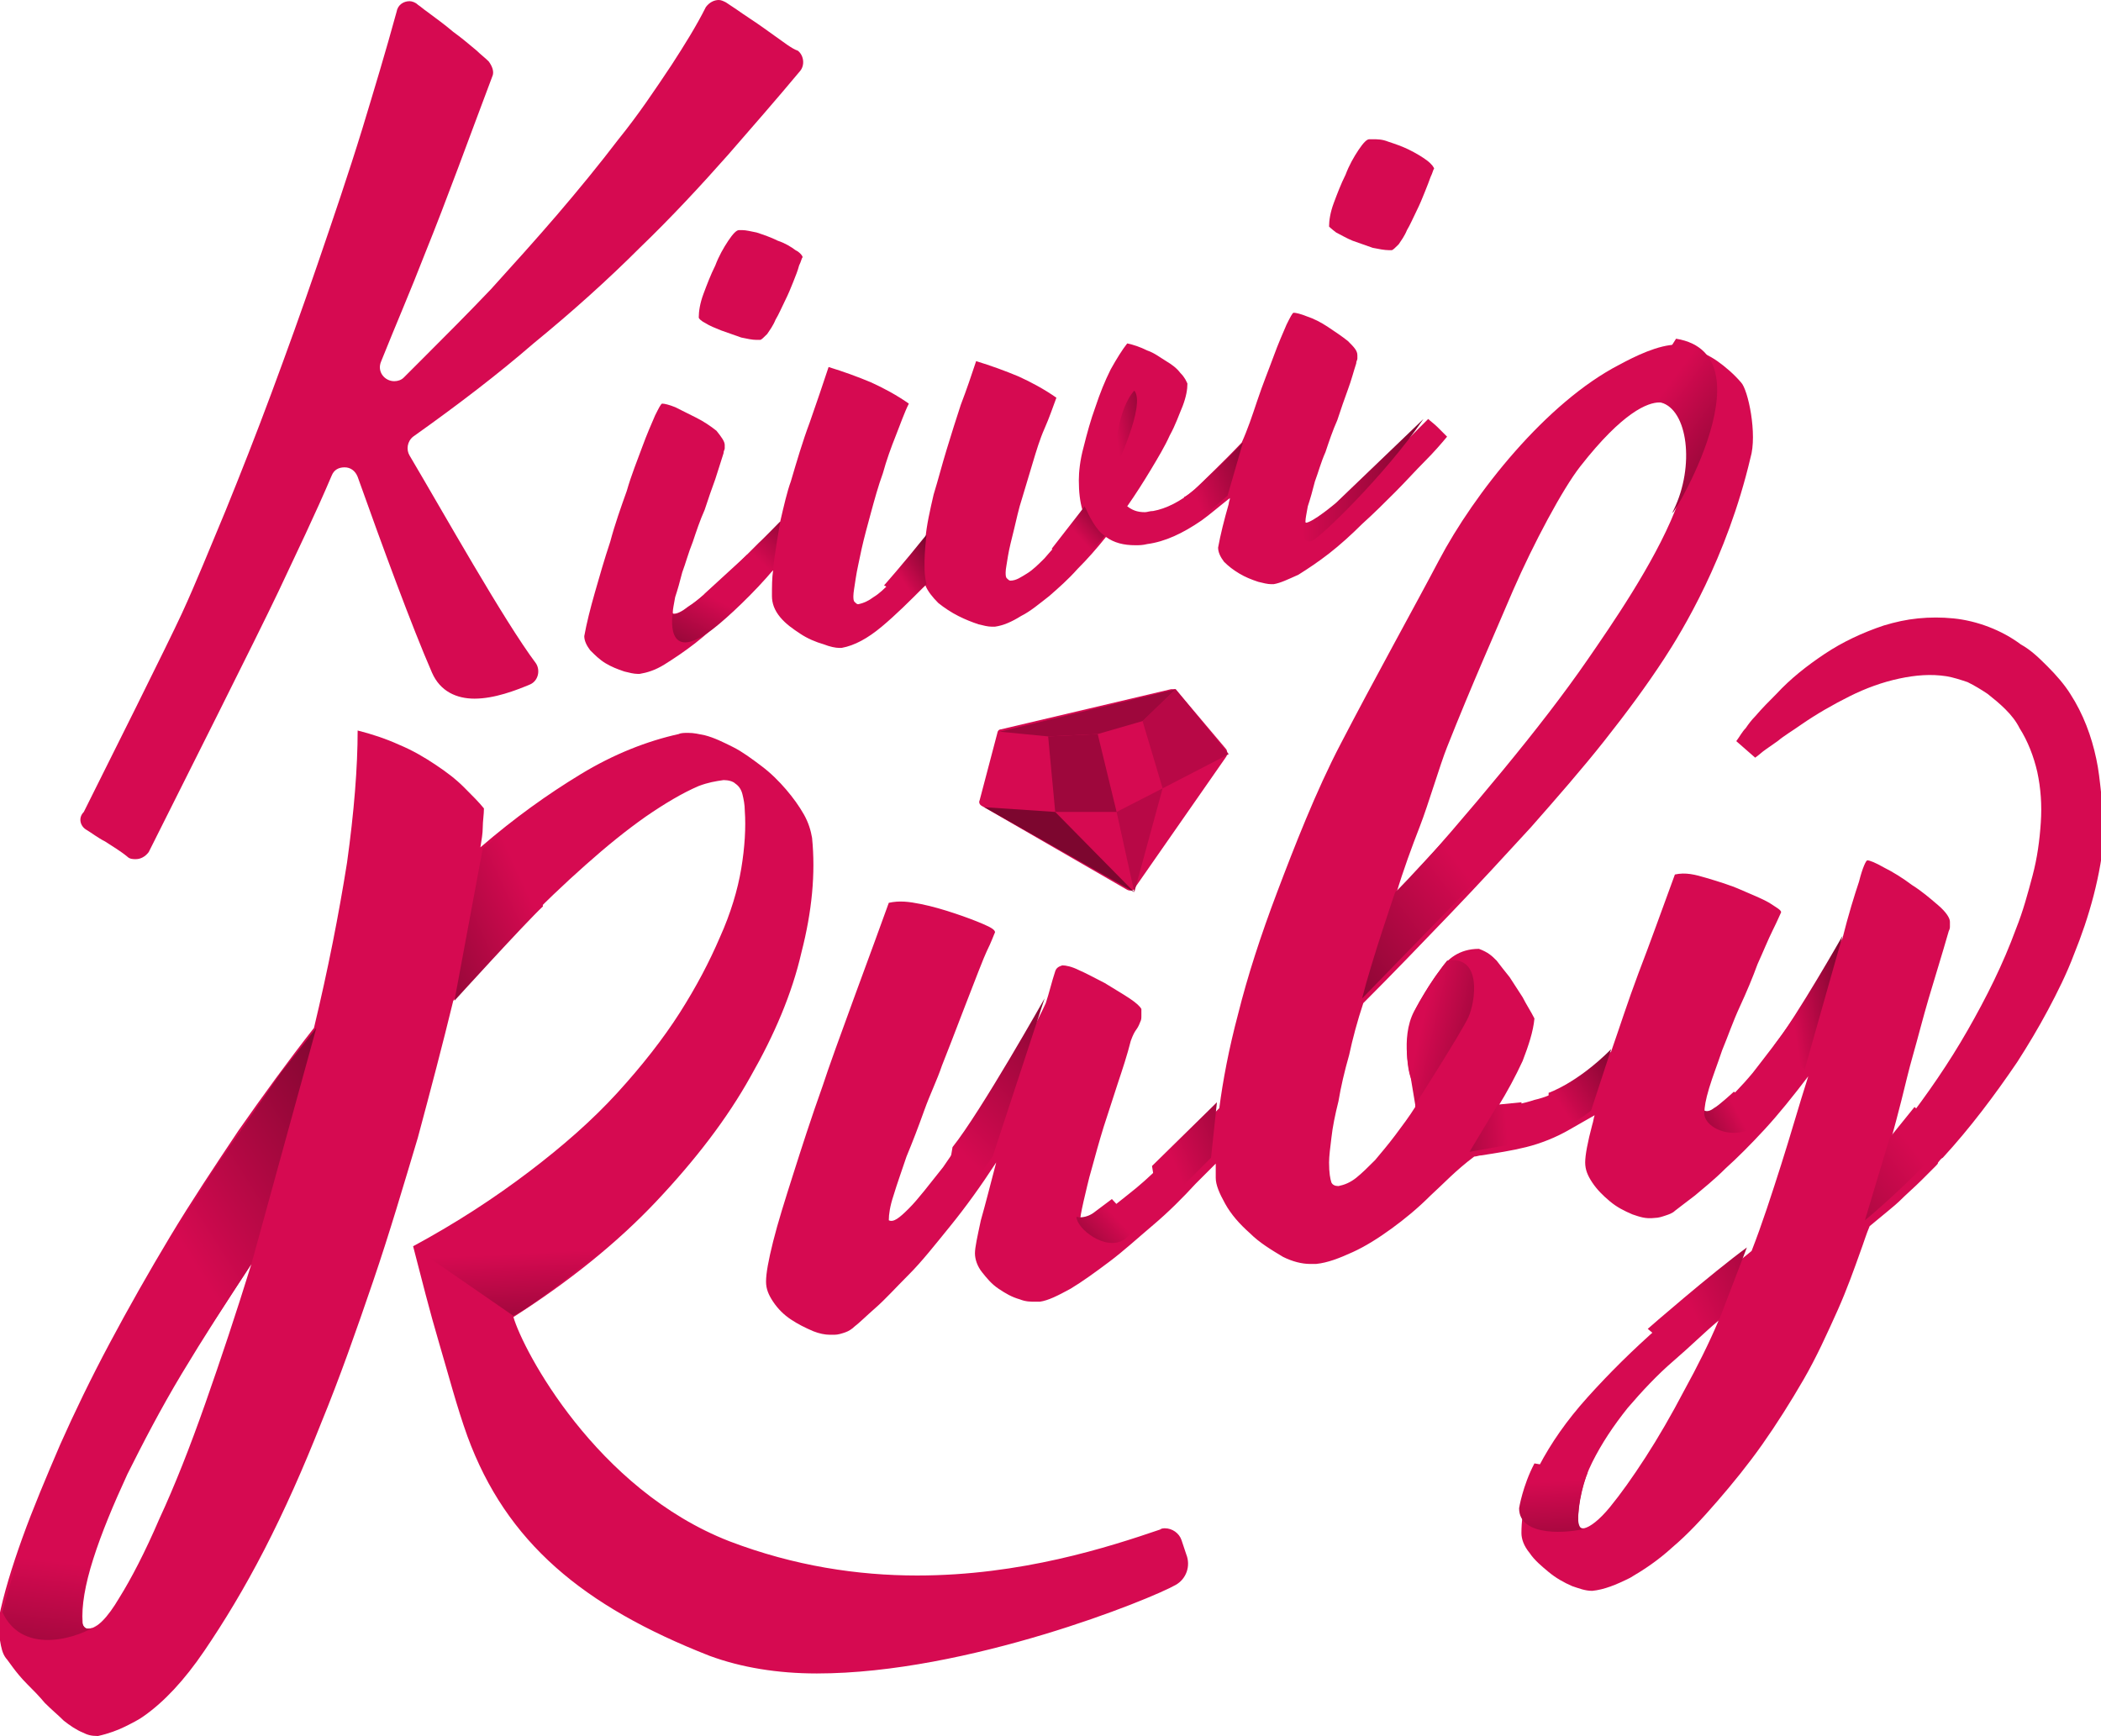 <?xml version="1.0" encoding="utf-8"?>
<!-- Generator: Adobe Illustrator 23.0.3, SVG Export Plug-In . SVG Version: 6.00 Build 0)  -->
<svg version="1.1" id="Layer_1" xmlns="http://www.w3.org/2000/svg" xmlns:xlink="http://www.w3.org/1999/xlink" x="0px" y="0px"
	 viewBox="0 0 178 147.1" style="enable-background:new 0 0 178 147.1;" xml:space="preserve">
<style type="text/css">
	.st0{fill:#D60A51;}
	.st1{fill:url(#SVGID_1_);}
	.st2{fill:url(#SVGID_2_);}
	.st3{fill:url(#SVGID_3_);}
	.st4{fill:url(#SVGID_4_);}
	.st5{fill:url(#SVGID_5_);}
	.st6{fill:url(#SVGID_6_);}
	.st7{fill:url(#SVGID_7_);}
	.st8{fill:url(#SVGID_8_);}
	.st9{fill:url(#SVGID_9_);}
	.st10{fill:url(#SVGID_10_);}
	.st11{fill:url(#SVGID_11_);}
	.st12{fill:url(#SVGID_12_);}
	.st13{fill:url(#SVGID_13_);}
	.st14{fill:url(#SVGID_14_);}
	.st15{fill:url(#SVGID_15_);}
	.st16{fill:url(#SVGID_16_);}
	.st17{fill:url(#SVGID_17_);}
	.st18{fill:url(#SVGID_18_);}
	.st19{fill:url(#SVGID_19_);}
	.st20{fill:url(#SVGID_20_);}
	.st21{fill:url(#SVGID_21_);}
	.st22{fill:url(#SVGID_22_);}
	.st23{fill:url(#SVGID_23_);}
	.st24{fill:#B80846;}
	.st25{fill:#7D062F;}
	.st26{fill:#9E073C;}
	.st27{fill:url(#SVGID_24_);}
</style>
<title>Artboard 1</title>
<g id="XMLID_6_">
	<g>
		<g>
			<path class="st0" d="M61.1,28c0.6,0.2,1.1,0.4,1.7,0.6c0.5,0.1,0.9,0.2,1.3,0.2c0.1,0,0.2,0,0.3,0c0.1,0,0.3-0.2,0.6-0.5
				c0.2-0.3,0.5-0.7,0.7-1.2c0.3-0.5,0.5-1,0.8-1.6c0.3-0.6,0.5-1.1,0.7-1.6c0.2-0.5,0.4-1,0.5-1.4c0.2-0.4,0.2-0.6,0.3-0.7
				c0-0.1-0.2-0.4-0.6-0.6c-0.4-0.3-0.9-0.6-1.5-0.8c-0.6-0.3-1.2-0.5-1.8-0.7c-0.5-0.1-0.9-0.2-1.2-0.2c-0.1,0-0.2,0-0.3,0
				c-0.2,0-0.5,0.3-0.9,0.9c-0.4,0.6-0.8,1.3-1.1,2.1c-0.4,0.8-0.7,1.6-1,2.4c-0.3,0.8-0.4,1.5-0.4,2c0,0.1,0.2,0.3,0.6,0.5
				C60.1,27.6,60.6,27.8,61.1,28z"/>
			<path class="st0" d="M66.1,44.2c-0.5,0.5-1.1,1.2-1.8,1.8c-0.7,0.7-1.4,1.4-2.1,2.1c-0.7,0.7-1.4,1.3-2.1,1.9
				c-0.7,0.6-1.3,1.1-1.8,1.4c-0.5,0.4-0.9,0.6-1.2,0.6C57,52,57,52,57,51.9c0-0.3,0.1-0.7,0.2-1.3c0.2-0.6,0.4-1.3,0.6-2.1
				c0.3-0.8,0.5-1.6,0.9-2.6c0.3-0.9,0.6-1.8,1-2.7c0.3-0.9,0.6-1.8,0.9-2.6c0.3-0.9,0.5-1.6,0.7-2.2c0-0.2,0.1-0.3,0.1-0.4
				c0-0.1,0-0.2,0-0.3c0-0.3-0.3-0.7-0.7-1.2c-0.5-0.4-1.1-0.8-1.7-1.1c-0.6-0.3-1.2-0.6-1.8-0.9c-0.5-0.2-0.9-0.3-1.1-0.3
				c-0.1,0-0.3,0.4-0.6,1c-0.3,0.7-0.7,1.6-1.1,2.7c-0.4,1.1-0.9,2.3-1.3,3.7c-0.5,1.4-1,2.8-1.4,4.3c-0.5,1.5-0.9,2.9-1.3,4.3
				c-0.4,1.4-0.7,2.6-0.9,3.7c0,0.4,0.2,0.8,0.5,1.2c0.4,0.4,0.8,0.8,1.3,1.1c0.5,0.3,1,0.5,1.6,0.7c0.4,0.1,0.8,0.2,1.1,0.2
				c0.1,0,0.2,0,0.2,0c0.6-0.1,1.3-0.3,2.1-0.8c0.8-0.5,1.7-1.1,2.6-1.8c0.9-0.7,1.9-1.6,2.8-2.5c1-0.9,1.9-1.8,2.8-2.7
				c0.3-0.3,0.6-0.7,1-1c-0.1,0.7-0.1,1.4-0.1,2.2c0,0.6,0.2,1.2,0.7,1.8c0.5,0.6,1.1,1,1.7,1.4c0.6,0.4,1.3,0.7,2,0.9
				c0.5,0.2,1,0.3,1.3,0.3c0.1,0,0.2,0,0.2,0c1.1-0.2,2.2-0.8,3.4-1.8c1.2-1,2.4-2.2,3.7-3.5c0.2,0.5,0.6,1,1.1,1.5
				c0.5,0.4,1.1,0.8,1.7,1.1c0.6,0.3,1.1,0.5,1.7,0.7c0.4,0.1,0.8,0.2,1.1,0.2c0.1,0,0.2,0,0.3,0c0.7-0.1,1.4-0.4,2.2-0.9
				c0.8-0.4,1.5-1,2.4-1.7c0.8-0.7,1.6-1.4,2.4-2.3c0.8-0.8,1.6-1.7,2.4-2.7c0.7,0.5,1.5,0.7,2.5,0.7c0.3,0,0.6,0,1-0.1
				c1.5-0.2,3-0.9,4.6-2c0.7-0.5,1.5-1.2,2.4-1.9c0,0.2-0.1,0.3-0.1,0.5c-0.4,1.4-0.7,2.6-0.9,3.7c0,0.4,0.2,0.8,0.5,1.2
				c0.4,0.4,0.8,0.7,1.3,1c0.5,0.3,1,0.5,1.6,0.7c0.4,0.1,0.8,0.2,1.1,0.2c0.1,0,0.2,0,0.2,0c0.6-0.1,1.2-0.4,2.1-0.8
				c0.8-0.5,1.7-1.1,2.6-1.8c0.9-0.7,1.9-1.6,2.8-2.5c1-0.9,1.9-1.8,2.8-2.7c0.9-0.9,1.7-1.8,2.5-2.6c0.8-0.8,1.4-1.5,1.9-2.1
				c-0.3-0.3-0.5-0.5-0.8-0.8c-0.3-0.3-0.6-0.5-0.8-0.7c-0.3,0.3-0.7,0.7-1.2,1.2c-0.5,0.5-1.1,1.1-1.8,1.8c-0.7,0.7-1.4,1.3-2.1,2
				c-0.7,0.7-1.4,1.3-2.1,1.9c-0.7,0.6-1.3,1.1-1.8,1.4c-0.5,0.4-0.9,0.6-1.2,0.6c-0.1,0-0.2-0.1-0.2-0.2c0-0.3,0.1-0.7,0.2-1.3
				c0.2-0.6,0.4-1.3,0.6-2.1c0.3-0.8,0.5-1.6,0.9-2.5c0.3-0.9,0.6-1.8,1-2.7c0.3-0.9,0.6-1.8,0.9-2.6c0.3-0.8,0.5-1.6,0.7-2.2
				c0-0.2,0.1-0.3,0.1-0.4c0-0.1,0-0.2,0-0.3c0-0.4-0.3-0.7-0.8-1.2c-0.5-0.4-1.1-0.8-1.7-1.2c-0.6-0.4-1.2-0.7-1.8-0.9
				c-0.5-0.2-0.9-0.3-1.1-0.3c-0.1,0-0.3,0.4-0.6,1c-0.3,0.7-0.7,1.6-1.1,2.7c-0.4,1.1-0.9,2.3-1.4,3.8c-0.4,1.2-0.8,2.4-1.3,3.5
				c-1.5,1.6-2.9,2.9-4,4c-1.2,1-2.4,1.6-3.5,1.8c-0.3,0-0.5,0.1-0.7,0.1c-0.7,0-1.1-0.2-1.5-0.5c0.7-1,1.4-2.1,2-3.1
				c0.6-1,1.2-2,1.6-2.9c0.5-0.9,0.8-1.8,1.1-2.5c0.3-0.8,0.4-1.4,0.4-1.9c-0.1-0.2-0.2-0.5-0.6-0.9c-0.3-0.4-0.7-0.7-1.2-1
				c-0.5-0.3-1-0.7-1.6-0.9c-0.6-0.3-1.2-0.5-1.7-0.6c-0.4,0.5-0.9,1.3-1.4,2.2c-0.5,1-0.9,2-1.3,3.2c-0.4,1.1-0.7,2.2-1,3.4
				c-0.3,1.1-0.4,2.1-0.4,2.8c0,1,0.1,1.8,0.3,2.5c-0.5,0.7-1,1.5-1.6,2.2c-0.5,0.7-1.1,1.3-1.6,1.9c-0.5,0.5-1,1-1.5,1.3
				c-0.5,0.3-0.9,0.6-1.4,0.6c-0.1,0-0.2-0.1-0.3-0.2c-0.1-0.1-0.1-0.3-0.1-0.5c0-0.3,0.1-0.7,0.2-1.4c0.1-0.6,0.3-1.4,0.5-2.2
				c0.2-0.8,0.4-1.8,0.7-2.7c0.3-1,0.6-2,0.9-3c0.3-1,0.6-2,1-2.9c0.4-0.9,0.7-1.8,1-2.6c-1-0.7-2.1-1.3-3.2-1.8
				c-1.2-0.5-2.3-0.9-3.6-1.3c-0.4,1.2-0.8,2.4-1.3,3.7c-0.4,1.2-0.8,2.5-1.2,3.8c-0.4,1.3-0.7,2.5-1.1,3.8
				c-0.3,1.3-0.6,2.6-0.7,3.8c-0.5,0.7-1,1.4-1.5,2c-0.5,0.6-1,1.2-1.5,1.7c-0.5,0.5-0.9,0.9-1.4,1.2c-0.4,0.3-0.8,0.5-1.3,0.6
				c-0.1,0-0.2-0.1-0.3-0.2c-0.1-0.1-0.1-0.3-0.1-0.5c0-0.3,0.1-0.8,0.2-1.5c0.1-0.7,0.3-1.5,0.5-2.5c0.2-0.9,0.5-2,0.8-3.1
				c0.3-1.1,0.6-2.2,1-3.3c0.3-1.1,0.7-2.2,1.1-3.2c0.4-1,0.7-1.9,1.1-2.7c-1-0.7-2.1-1.3-3.2-1.8c-1.2-0.5-2.3-0.9-3.6-1.3
				c-0.5,1.5-1,3-1.6,4.7c-0.6,1.6-1.1,3.3-1.6,5C66.7,41.6,66.4,42.9,66.1,44.2z"/>
			<path class="st0" d="M7.3,70.3c0.5,0.3,1,0.7,1.6,1c0.6,0.4,1.3,0.8,1.9,1.3c0.2,0.2,0.5,0.2,0.7,0.2c0.4,0,0.8-0.2,1.1-0.6
				c2.7-5.4,9.2-18.3,11-22.1c1.5-3.2,3.1-6.5,4.5-9.8c0.2-0.5,0.6-0.7,1.1-0.7c0.5,0,0.9,0.3,1.1,0.8c2.1,5.9,4.6,12.7,6.3,16.6
				c0.7,1.6,2.1,2.2,3.6,2.2c1.7,0,3.5-0.7,4.7-1.2c0.7-0.3,0.9-1.2,0.5-1.8c-2.7-3.6-7.8-12.7-10.7-17.6c-0.3-0.5-0.2-1.2,0.3-1.6
				c3.8-2.7,7.2-5.3,10.2-7.9c3.3-2.7,6.3-5.4,9-8.1c2.7-2.6,5.2-5.3,7.5-7.9c2-2.3,4.1-4.7,6.1-7.1c0.4-0.5,0.3-1.3-0.2-1.7
				C67.3,4.2,67,4,66.7,3.8c-0.7-0.5-1.4-1-2.1-1.5c-0.7-0.5-1.5-1-2.2-1.5c-0.3-0.2-0.6-0.4-0.9-0.6C61.3,0.1,61.1,0,60.9,0
				c-0.4,0-0.8,0.2-1.1,0.6C59,2.2,58,3.8,56.9,5.5c-1.4,2.1-2.8,4.2-4.5,6.3c-1.6,2.1-3.4,4.3-5.2,6.4c-1.8,2.1-3.7,4.2-5.6,6.3
				c-1.9,2-3.9,4-5.8,5.9c-0.5,0.5-1.1,1.1-1.6,1.6c-0.2,0.2-0.5,0.3-0.8,0.3c-0.8,0-1.5-0.8-1.1-1.7c1.2-3,2.5-6,3.7-9.1
				c1.9-4.7,3.7-9.7,5.7-15c0.2-0.4,0-0.9-0.3-1.3c-0.3-0.3-0.7-0.6-1-0.9c-0.6-0.5-1.3-1.1-2-1.6c-0.7-0.6-1.4-1.1-2.2-1.7
				c-0.3-0.2-0.5-0.4-0.8-0.6c-0.2-0.2-0.5-0.3-0.7-0.3c-0.5,0-1,0.3-1.1,0.9c-0.9,3.3-1.9,6.6-2.9,9.9c-1.2,3.9-2.5,7.7-3.8,11.5
				c-1.3,3.8-2.6,7.4-3.9,10.9c-1.3,3.5-2.6,6.8-3.9,10c-1.3,3.1-2.5,6.1-3.7,8.7c-1.1,2.4-6.5,13.2-8.3,16.8
				C6.6,69.3,6.8,70,7.3,70.3z"/>
			<path class="st0" d="M100.1,130.5c-0.2-0.6-0.8-1-1.4-1c-0.1,0-0.3,0-0.4,0.1c-4.4,1.5-11.8,3.9-20.6,3.9c-5,0-10.4-0.8-15.9-2.9
				c-11.3-4.4-17.5-16.2-18.3-19c4.7-3,8.8-6.3,12.1-9.8c3.3-3.5,6-7,8-10.6c2-3.5,3.5-7,4.3-10.5c0.9-3.5,1.2-6.7,0.9-9.7
				c-0.1-0.6-0.3-1.3-0.7-2c-0.4-0.7-0.9-1.4-1.5-2.1c-0.6-0.7-1.3-1.4-2.1-2c-0.8-0.6-1.6-1.2-2.4-1.6c-0.8-0.4-1.6-0.8-2.4-1
				c-0.5-0.1-0.9-0.2-1.4-0.2c-0.3,0-0.6,0-0.8,0.1c-2.7,0.6-5.5,1.7-8.3,3.4c-2.8,1.7-5.6,3.7-8.5,6.2c0.1-0.6,0.2-1.2,0.2-1.7
				c0-0.5,0.1-1.1,0.1-1.6c-0.4-0.5-1-1.1-1.7-1.8c-0.7-0.7-1.5-1.3-2.4-1.9c-0.9-0.6-1.9-1.2-3.1-1.7c-1.1-0.5-2.3-0.9-3.5-1.2
				c0,3.1-0.3,6.9-0.9,11.2c-0.7,4.4-1.6,9-2.8,14c-2.2,2.8-4.3,5.7-6.4,8.7c-2,3-4,6-5.8,9c-1.8,3-3.5,6-5.1,9
				c-1.6,3-3,5.9-4.2,8.6c-1.2,2.8-2.3,5.4-3.2,7.9c-0.9,2.5-1.6,4.8-2,6.8C0,137.8,0,138.4,0,139c0.1,0.6,0.2,1.1,0.5,1.5
				c0.1,0.1,0.3,0.4,0.6,0.8c0.3,0.4,0.7,0.9,1.2,1.4c0.5,0.5,1,1,1.5,1.6c0.6,0.6,1.1,1,1.6,1.5c0.5,0.4,1.1,0.8,1.6,1
				c0.4,0.2,0.7,0.3,1.3,0.3c0.9-0.2,1.7-0.5,2.3-0.8c0.6-0.3,1.2-0.6,1.6-0.9c1.7-1.2,3.4-3,5.1-5.5c1.7-2.5,3.4-5.3,5.1-8.6
				c1.7-3.3,3.3-6.9,4.8-10.7c1.6-3.9,3-7.9,4.4-12c1.4-4.1,2.6-8.2,3.8-12.2c1.1-4.1,2.1-7.9,3-11.6c1.9-2.2,3.8-4.3,5.7-6.2
				c1.9-2,3.7-3.7,5.5-5.3c1.8-1.6,3.4-2.9,5.1-4.1c1.6-1.1,3.1-2,4.5-2.6c0.8-0.3,1.4-0.4,2.1-0.5c0.4,0,0.8,0.1,1,0.3
				c0.3,0.2,0.5,0.5,0.6,0.9c0.1,0.4,0.2,0.9,0.2,1.4c0.1,1.4,0,3.1-0.3,4.9c-0.3,1.8-0.9,3.8-1.8,5.8c-0.9,2.1-2,4.2-3.4,6.4
				c-1.4,2.2-3.2,4.5-5.3,6.8c-2.1,2.3-4.6,4.5-7.5,6.7c-2.9,2.2-6.1,4.3-9.8,6.3c0.7,2.7,1.4,5.5,2.2,8.2c0.8,2.7,1.5,5.4,2.4,7.9
				c3.3,9,9.8,14.4,20.5,18.6c2.7,1,5.8,1.5,9.1,1.5c12.8,0,28.3-6.3,30.4-7.5c0.9-0.5,1.3-1.6,0.9-2.6L100.1,130.5z M17.4,118.9
				c-1.3,3.7-2.6,7-3.9,9.8c-1.2,2.8-2.4,5.1-3.4,6.7c-1,1.7-1.9,2.6-2.6,2.6c0,0-0.1,0-0.1,0c-0.2,0-0.4-0.2-0.4-0.5
				c-0.1-1.4,0.2-3.2,0.9-5.4c0.7-2.2,1.7-4.6,2.9-7.2c1.3-2.6,2.8-5.5,4.6-8.5c1.8-3,3.8-6.1,5.9-9.3
				C20,111.3,18.7,115.2,17.4,118.9z"/>
			<path class="st0" d="M113.2,19.7c0.4,0.2,0.9,0.5,1.4,0.7c0.6,0.2,1.1,0.4,1.7,0.6c0.5,0.1,1,0.2,1.4,0.2c0.1,0,0.1,0,0.2,0
				c0.1,0,0.3-0.2,0.6-0.5c0.2-0.3,0.5-0.7,0.7-1.2c0.3-0.5,0.5-1,0.8-1.6c0.3-0.6,0.5-1.1,0.7-1.6c0.2-0.5,0.4-1,0.5-1.3
				c0.2-0.4,0.2-0.6,0.3-0.7c0-0.1-0.2-0.4-0.6-0.7c-0.4-0.3-0.9-0.6-1.5-0.9c-0.6-0.3-1.2-0.5-1.8-0.7c-0.5-0.2-0.9-0.2-1.3-0.2
				c-0.1,0-0.2,0-0.3,0c-0.2,0-0.5,0.3-0.9,0.9c-0.4,0.6-0.8,1.3-1.1,2.1c-0.4,0.8-0.7,1.6-1,2.4c-0.3,0.8-0.4,1.5-0.4,2
				C112.6,19.2,112.8,19.4,113.2,19.7z"/>
			<path class="st0" d="M99.2,58.4l-14.4,3.4c-0.2,0-0.3,0.2-0.3,0.3l-1.5,5.7c-0.1,0.2,0,0.4,0.2,0.5l12.3,7.1
				c0.2,0.1,0.5,0.1,0.6-0.1l7.8-11.2c0.1-0.2,0.1-0.4,0-0.6l-4.3-5.1C99.6,58.4,99.4,58.4,99.2,58.4z"/>
			<path class="st0" d="M178,67.1c-0.1-0.9-0.2-1.9-0.4-2.8c-0.4-1.9-1.1-3.8-2.2-5.5c-0.5-0.8-1.2-1.6-1.9-2.3
				c-0.7-0.7-1.4-1.4-2.3-1.9c-1.6-1.2-3.7-2-5.7-2.2c-1-0.1-2-0.1-3,0c-1,0.1-1.9,0.3-2.9,0.6c-1.8,0.6-3.5,1.4-5,2.4
				c-1.5,1-2.9,2.1-4.1,3.4c-0.6,0.6-1.2,1.2-1.8,1.9c-0.3,0.3-0.6,0.7-0.8,1c-0.3,0.3-0.5,0.7-0.8,1.1l1.6,1.4
				c0.3-0.2,0.6-0.5,0.9-0.7l1-0.7c0.6-0.5,1.3-0.9,2-1.4c1.3-0.9,2.7-1.7,4.1-2.4c1.4-0.7,2.8-1.2,4.2-1.5c1.4-0.3,2.7-0.4,4-0.2
				c0.6,0.1,1.2,0.3,1.8,0.5c0.6,0.3,1.1,0.6,1.7,1c0.5,0.4,1,0.8,1.5,1.3c0.5,0.5,0.9,1,1.2,1.6c0.7,1.1,1.2,2.4,1.5,3.7
				c0.3,1.4,0.4,2.8,0.3,4.3c-0.1,1.5-0.3,3-0.7,4.5c-0.4,1.5-0.8,3-1.4,4.5c-1.1,3-2.5,5.8-4.1,8.6c-1.6,2.8-3.4,5.4-5.4,8
				c-0.4,0.5-0.7,0.9-1.1,1.3c0.3-1.1,0.6-2.2,0.9-3.4c0.3-1.2,0.6-2.5,1-3.9c0.4-1.4,0.8-3,1.3-4.7c0.5-1.7,1.1-3.6,1.7-5.7
				c0.1-0.2,0.1-0.3,0.1-0.4c0-0.1,0-0.3,0-0.4c0-0.3-0.3-0.8-1-1.4c-0.7-0.6-1.4-1.2-2.2-1.7c-0.8-0.6-1.6-1.1-2.4-1.5
				c-0.7-0.4-1.2-0.6-1.4-0.6c-0.1,0-0.4,0.6-0.7,1.8c-0.4,1.2-0.9,2.8-1.4,4.8c-1.4,2.6-2.8,4.8-4.1,6.7c-1.3,1.9-2.5,3.4-3.5,4.7
				c-1,1.2-1.9,2.1-2.6,2.7c-0.7,0.6-1.2,0.9-1.5,0.7c0-0.5,0.1-1.1,0.4-2.1c0.3-1,0.7-2,1.1-3.2c0.5-1.2,0.9-2.4,1.5-3.7
				s1.1-2.5,1.5-3.6c0.5-1.1,0.9-2.1,1.3-2.9c0.4-0.8,0.6-1.3,0.7-1.5c0-0.2-0.4-0.4-1-0.8c-0.7-0.4-1.5-0.7-2.4-1.1
				c-0.9-0.4-1.9-0.7-2.9-1c-1-0.3-1.8-0.5-2.7-0.3c-1.1,3-2.1,5.8-3.1,8.4c-0.9,2.4-1.6,4.6-2.3,6.6c-0.4,0.4-0.8,0.8-1.2,1.1
				c-0.9,0.8-1.7,1.4-2.6,1.9c-0.9,0.5-1.8,0.9-2.7,1.1c-0.9,0.3-1.9,0.5-3.1,0.6c0.8-1.3,1.5-2.6,2.1-3.9c0.5-1.3,0.9-2.5,1-3.6
				c-0.3-0.6-0.7-1.2-1-1.8c-0.4-0.6-0.7-1.1-1.1-1.7c-0.4-0.5-0.8-1-1.1-1.4c-0.4-0.4-0.7-0.7-1.5-1c-1.7,0-2.7,0.9-3.3,1.8
				c-0.7,0.9-1.3,1.9-1.9,3c-0.6,1-0.9,2.8-0.9,4c0.1,2.6,0.7,2.4,0.7,3.5c0,0.2,0,0.3,0,0.5c0,0.2,0,0.4,0,0.6
				c-0.5,0.8-1.1,1.6-1.7,2.4c-0.6,0.8-1.2,1.5-1.7,2.1c-0.6,0.6-1.1,1.1-1.6,1.5c-0.5,0.4-1,0.6-1.5,0.7c-0.3,0-0.5-0.1-0.6-0.3
				c-0.1-0.3-0.2-0.8-0.2-1.7c0-0.5,0.1-1.3,0.2-2.1c0.1-0.9,0.3-1.9,0.6-3.1c0.2-1.2,0.5-2.5,0.9-3.9c0.3-1.4,0.7-2.9,1.2-4.4
				c2.5-2.5,4.9-5,7.3-7.5c2.4-2.5,4.7-5,6.9-7.4c2.2-2.5,4.3-4.9,6.2-7.3c1.9-2.4,3.6-4.7,5.1-7c1.5-2.3,5.3-8.5,7.3-17
				c0.6-2-0.2-5.8-0.8-6.4c-0.6-0.7-1.3-1.3-2-1.8c-0.7-0.5-1.5-0.8-2.3-1.2c-0.3-0.2-0.7-0.2-1.1-0.2c-1.6,0-3.6,1-4.9,1.7
				c-6.2,3.2-12.3,10.9-15.3,16.6c-2,3.8-5.5,10.1-8.3,15.5c-2.1,4-4,8.9-5.4,12.6c-1.4,3.7-2.5,7.1-3.3,10.3c-0.8,3-1.3,5.7-1.6,8
				c-0.7,0.7-1.5,1.5-2.3,2.3c-0.9,0.8-1.8,1.7-2.7,2.6c-0.9,0.9-1.8,1.7-2.7,2.4c-0.9,0.7-1.6,1.3-2.3,1.8
				c-0.7,0.5-1.2,0.7-1.8,0.6c0-0.4,0.1-0.9,0.3-1.8c0.2-0.8,0.4-1.8,0.7-2.8c0.3-1.1,0.6-2.2,1-3.5c0.4-1.2,0.8-2.5,1.2-3.7
				c0.4-1.2,0.8-2.4,1.1-3.6c0.4-1.1,0.5-0.8,0.8-1.6c0.1-0.2,0.1-0.3,0.1-0.6c0-0.2,0-0.4,0-0.5c-0.1-0.2-0.4-0.5-1-0.9
				c-0.6-0.4-1.3-0.8-2.1-1.3c-0.8-0.4-1.5-0.8-2.2-1.1c-0.6-0.3-1.1-0.4-1.4-0.4c-0.3,0.1-0.5,0.2-0.6,0.5
				c-0.3,0.9-0.5,1.8-0.8,2.7c-1.7,3.7-3.2,5.4-4.8,8c-1.5,2.4-2.8,4.3-3.9,5.9c-1.2,1.5-2.1,2.7-2.9,3.5c-0.8,0.8-1.3,1.2-1.7,1
				c0-0.5,0.1-1.2,0.4-2.1c0.3-1,0.7-2.1,1.1-3.3c0.5-1.2,1-2.5,1.5-3.9c0.5-1.4,1.1-2.6,1.5-3.8c0.5-1.2,3.4-8.9,3.8-9.7
				c0.4-0.8,0.6-1.4,0.7-1.6c0-0.2-0.3-0.4-1-0.7c-0.7-0.3-1.5-0.6-2.4-0.9c-0.9-0.3-1.9-0.6-2.9-0.8c-1-0.2-1.8-0.3-2.7-0.1
				c-1.1,3.1-4.7,12.7-5.6,15.5c-1,2.8-1.8,5.3-2.5,7.5c-0.7,2.2-1.3,4.1-1.7,5.7c-0.4,1.6-0.6,2.7-0.6,3.4c0,0.6,0.2,1.1,0.6,1.7
				c0.4,0.6,0.9,1.1,1.5,1.5c0.6,0.4,1.2,0.7,1.9,1c0.5,0.2,1,0.3,1.4,0.3c0.2,0,0.3,0,0.4,0c0.3,0,0.6-0.1,0.9-0.2
				c0.3-0.1,0.6-0.3,0.8-0.5c0.4-0.3,1-0.9,1.8-1.6c0.8-0.7,1.7-1.7,2.8-2.8c1.1-1.1,2.2-2.5,3.5-4.1c1.3-1.6,2.6-3.4,3.9-5.4
				c-0.5,1.9-0.9,3.5-1.3,4.9c-0.3,1.4-0.5,2.3-0.5,2.8c0,0.5,0.2,1.1,0.6,1.6c0.4,0.5,0.8,1,1.4,1.4c0.6,0.4,1.1,0.7,1.8,0.9
				c0.5,0.2,0.9,0.2,1.3,0.2c0.1,0,0.3,0,0.4,0c0.7-0.1,1.5-0.5,2.6-1.1c1-0.6,2.1-1.4,3.3-2.3c1.2-0.9,2.4-2,3.7-3.1
				c1.3-1.1,2.5-2.3,3.6-3.5c0.6-0.6,1.1-1.1,1.7-1.7c0,0.5,0,0.9,0,1.2c0,0.6,0.3,1.3,0.8,2.2c0.5,0.9,1.2,1.7,2.1,2.5
				c0.8,0.8,1.8,1.4,2.8,2c0.8,0.4,1.6,0.6,2.3,0.6c0.2,0,0.4,0,0.5,0c1-0.1,2-0.5,3.1-1c1.1-0.5,2.2-1.2,3.3-2
				c1.1-0.8,2.2-1.7,3.3-2.8c1.1-1,2.1-2.1,3.7-3.3c0.2,0,0.4-0.1,0.6-0.1c1.3-0.2,2.6-0.4,3.8-0.7c1.2-0.3,2.5-0.8,3.7-1.5
				c0.7-0.4,1.4-0.8,2.1-1.2c-0.1,0.3-0.1,0.5-0.2,0.8c-0.4,1.5-0.6,2.6-0.6,3.2c0,0.6,0.2,1.1,0.6,1.7c0.4,0.6,0.9,1.1,1.5,1.6
				c0.6,0.5,1.2,0.8,1.9,1.1c0.6,0.2,1.1,0.4,1.9,0.3c0.3,0,0.6-0.1,0.9-0.2c0.3-0.1,0.6-0.2,0.8-0.4c0.4-0.3,0.9-0.7,1.7-1.3
				c0.7-0.6,1.6-1.3,2.6-2.3c1-0.9,2.1-2,3.3-3.3c1.2-1.3,2.4-2.8,3.7-4.5c-0.8,2.5-1.5,5-2.3,7.5c-0.8,2.5-1.6,5-2.5,7.3
				c-2.7,2.2-5.3,4.3-7.7,6.3c-2.4,2.1-4.4,4.1-6.2,6.1c-1.8,2-3.1,3.9-4.1,5.8c-1,1.9-1.5,3.8-1.5,5.7c0,0.5,0.2,1.1,0.7,1.7
				c0.4,0.6,1,1.1,1.6,1.6c0.6,0.5,1.3,0.9,2,1.2c0.6,0.2,1.1,0.4,1.7,0.4c1-0.1,2-0.5,3.2-1.1c1.2-0.7,2.4-1.5,3.6-2.6
				c1.3-1.1,2.5-2.4,3.8-3.9c1.3-1.5,2.6-3.1,3.8-4.8c1.2-1.7,2.4-3.6,3.5-5.5c1.1-1.9,2-3.9,2.9-5.9c0.8-1.8,1.4-3.5,1.9-4.9
				c0.3-0.8,0.5-1.5,0.8-2.2c1.2-1,2.2-1.8,2.5-2.1c0.6-0.6,1.3-1.2,1.9-1.8c0.4-0.4,0.8-0.8,1.2-1.2c0.1-0.1,0.2-0.2,0.2-0.3
				c0.1-0.1,0.2-0.3,0.4-0.4c2.3-2.5,4.4-5.3,6.3-8.1c0.9-1.4,1.8-2.9,2.6-4.4c0.8-1.5,1.6-3.1,2.2-4.7c1.3-3.2,2.3-6.7,2.6-10.4
				C178,69,178,68.1,178,67.1z M120.3,70c0.7-1.8,1.7-5.2,2.3-6.7c2.1-5.3,4.2-10,5.6-13.3c1.7-3.9,4.2-8.6,5.7-10.5
				c3.6-4.6,5.7-5.4,6.7-5.4c0.4,0,0.6,0.1,0.7,0.2c1.5,0.8,2.8,3.5,0.6,9c-1.8,4.5-5.4,9.7-7.4,12.6c-2,2.9-4.4,6-7.2,9.4
				c-2.8,3.4-5.8,6.9-9,10.4C118.9,73.7,119.6,71.8,120.3,70z M142.7,117.8c-1.1,2.1-2.2,4-3.3,5.7c-1.1,1.7-2.1,3.1-3,4.2
				c-0.9,1.1-1.7,1.7-2.2,1.8c0,0,0,0-0.1,0c-0.3,0-0.4-0.2-0.4-0.6c0-1.7,0.4-3.4,1.2-5c0.8-1.6,1.8-3.1,3-4.6
				c1.2-1.4,2.5-2.8,3.9-4c1.4-1.2,2.6-2.4,3.8-3.4C144.8,113.8,143.8,115.8,142.7,117.8z"/>
		</g>
	</g>
</g>
<g>
	<linearGradient id="SVGID_1_" gradientUnits="userSpaceOnUse" x1="14.786" y1="104.556" x2="32.018" y2="93.551">
		<stop  offset="0" style="stop-color:#D60A51"/>
		<stop  offset="1" style="stop-color:#7D062F"/>
	</linearGradient>
	<path class="st1" d="M26.8,87.1l-5.5,20l-3.4,5.2l-5.7-3.5c0,0,4.7-7.9,6.2-10.1s5.4-7.8,5.4-7.8L26.8,87.1z"/>
	<linearGradient id="SVGID_2_" gradientUnits="userSpaceOnUse" x1="44.67" y1="75.415" x2="32.507" y2="81.014">
		<stop  offset="0" style="stop-color:#D60A51"/>
		<stop  offset="1" style="stop-color:#7D062F"/>
	</linearGradient>
	<path class="st2" d="M40.9,71.9l-2.4,12.9c0,0,6-6.6,7.5-8l-1.6-7.7L40.9,71.9z"/>
	<linearGradient id="SVGID_3_" gradientUnits="userSpaceOnUse" x1="44.079" y1="106.181" x2="44.513" y2="115.376">
		<stop  offset="0" style="stop-color:#D60A51"/>
		<stop  offset="1" style="stop-color:#7D062F"/>
	</linearGradient>
	<path class="st3" d="M43.5,111.5l-8.4-5.8l18-1.5C53,104.3,46,110.2,43.5,111.5z"/>
	<linearGradient id="SVGID_4_" gradientUnits="userSpaceOnUse" x1="60.82" y1="50.847" x2="57.743" y2="56.965">
		<stop  offset="0" style="stop-color:#D60A51"/>
		<stop  offset="1" style="stop-color:#7D062F"/>
	</linearGradient>
	<path class="st4" d="M57,51.9c0,0-0.8,4.6,3.4,1.4c1.3-1,3.6-3.2,5.1-5L63.3,47l-3.6,3.3C59.8,50.3,57,52.7,57,51.9z"/>
	<linearGradient id="SVGID_5_" gradientUnits="userSpaceOnUse" x1="64.394" y1="47.581" x2="67.869" y2="43.78">
		<stop  offset="0" style="stop-color:#D60A51"/>
		<stop  offset="1" style="stop-color:#7D062F"/>
	</linearGradient>
	<path class="st5" d="M66.1,44.2c0,0-0.6,3.5-0.6,4.1L64.8,49l-1.9-1.6L66.1,44.2z"/>
	<linearGradient id="SVGID_6_" gradientUnits="userSpaceOnUse" x1="76.314" y1="48.978" x2="79.283" y2="46.987">
		<stop  offset="0" style="stop-color:#D60A51"/>
		<stop  offset="1" style="stop-color:#7D062F"/>
	</linearGradient>
	<path class="st6" d="M78.5,45.3c0,0-0.4,2.9,0,4.2L77,50.8l-2.1-1.2C74.9,49.6,76.5,47.8,78.5,45.3z"/>
	<linearGradient id="SVGID_7_" gradientUnits="userSpaceOnUse" x1="91.436" y1="45.518" x2="93.898" y2="43.273">
		<stop  offset="0" style="stop-color:#D60A51"/>
		<stop  offset="1" style="stop-color:#7D062F"/>
	</linearGradient>
	<path class="st7" d="M91.9,42.9c0,0,0,0.1,0.1,0.2c0.2,0.5,0.9,1.9,1.6,2.3c0,0-1.4,1.7-2.4,2.7l-2.1-1.6"/>
	<linearGradient id="SVGID_8_" gradientUnits="userSpaceOnUse" x1="94.514" y1="36.519" x2="97.881" y2="35.976">
		<stop  offset="0" style="stop-color:#D60A51"/>
		<stop  offset="1" style="stop-color:#7D062F"/>
	</linearGradient>
	<path class="st8" d="M94.5,39.7c0,0,2.6-5.4,1.6-6.6C96.1,33.1,94.4,34.7,94.5,39.7z"/>
	<linearGradient id="SVGID_9_" gradientUnits="userSpaceOnUse" x1="101.18" y1="41.663" x2="107.044" y2="39.491">
		<stop  offset="0" style="stop-color:#D60A51"/>
		<stop  offset="1" style="stop-color:#7D062F"/>
	</linearGradient>
	<path class="st9" d="M105.3,37.5L104,42c0,0-1.9,1.7-2.9,2.3l-0.8-2.2C100.3,42.2,101.1,41.8,105.3,37.5z"/>
	<linearGradient id="SVGID_10_" gradientUnits="userSpaceOnUse" x1="110.318" y1="40.714" x2="120.625" y2="40.714">
		<stop  offset="0" style="stop-color:#D60A51"/>
		<stop  offset="1" style="stop-color:#7D062F"/>
	</linearGradient>
	<path class="st10" d="M110.4,43.9c-0.3,1.2,0.1,2.3,0.8,1.9c0.7-0.3,6.1-5.5,9.4-10.3l-7.4,7.1c0,0-2,1.7-2.6,1.7
		C110.3,44.3,110.4,43.9,110.4,43.9z"/>
	<linearGradient id="SVGID_11_" gradientUnits="userSpaceOnUse" x1="124.058" y1="73.75" x2="110.929" y2="83.693">
		<stop  offset="0" style="stop-color:#D60A51"/>
		<stop  offset="1" style="stop-color:#7D062F"/>
	</linearGradient>
	<path class="st11" d="M118.2,75.6c0,0-2,5.8-2.8,9l10.4-10.7l-2.3-3.9C123.4,70,118.9,75,118.2,75.6z"/>
	<linearGradient id="SVGID_12_" gradientUnits="userSpaceOnUse" x1="99.421" y1="98.459" x2="108.302" y2="94.694">
		<stop  offset="0" style="stop-color:#D60A51"/>
		<stop  offset="1" style="stop-color:#7D062F"/>
	</linearGradient>
	<polygon class="st12" points="103.1,93.4 102.6,98.1 98.2,102.5 97.6,98.8 	"/>
	<linearGradient id="SVGID_13_" gradientUnits="userSpaceOnUse" x1="81.144" y1="97.427" x2="92.631" y2="85.263">
		<stop  offset="0" style="stop-color:#D60A51"/>
		<stop  offset="1" style="stop-color:#7D062F"/>
	</linearGradient>
	<path class="st13" d="M84.1,98l4.4-13.4c0,0-5.4,9.6-7.8,12.6l-1.2,7.1L84.1,98z"/>
	<linearGradient id="SVGID_14_" gradientUnits="userSpaceOnUse" x1="139.98" y1="34.416" x2="148.379" y2="40.642">
		<stop  offset="0" style="stop-color:#D60A51"/>
		<stop  offset="1" style="stop-color:#7D062F"/>
	</linearGradient>
	<path class="st14" d="M141.8,43.2c-1.2,2.4,8.7-13.1,0.2-14.5l-4.2,6.6c0,0,0.6-1.7,2.9-1.2C143,34.7,143.6,39.5,141.8,43.2z"/>
	<linearGradient id="SVGID_15_" gradientUnits="userSpaceOnUse" x1="120.376" y1="87.163" x2="128.316" y2="88.998">
		<stop  offset="0" style="stop-color:#D60A51"/>
		<stop  offset="1" style="stop-color:#7D062F"/>
	</linearGradient>
	<path class="st15" d="M119.9,93.6c0,0,3.9-6.1,4.5-7.4c0.6-1.3,1.2-5.3-1.8-4.8c0,0-1.6,2-2.8,4.3s-0.3,5.5-0.3,5.5L119.9,93.6z"/>
	<linearGradient id="SVGID_16_" gradientUnits="userSpaceOnUse" x1="132.23" y1="93.7" x2="137.684" y2="90.177">
		<stop  offset="0" style="stop-color:#D60A51"/>
		<stop  offset="1" style="stop-color:#7D062F"/>
	</linearGradient>
	<path class="st16" d="M136.5,88.9l-1.7,5.2c0,0-1.4,1.2-3.6,2v-3.5C131.2,92.6,133.6,91.8,136.5,88.9z"/>
	<linearGradient id="SVGID_17_" gradientUnits="userSpaceOnUse" x1="127.652" y1="95.436" x2="120.147" y2="96.063">
		<stop  offset="0" style="stop-color:#D60A51"/>
		<stop  offset="1" style="stop-color:#7D062F"/>
	</linearGradient>
	<path class="st17" d="M126.9,93.6l-2.4,4c0,0,3.4-0.6,3.9-0.7c0.6-0.1,0.5-3.5,0.5-3.5L126.9,93.6z"/>
	<linearGradient id="SVGID_18_" gradientUnits="userSpaceOnUse" x1="147.248" y1="94.309" x2="142.802" y2="96.676">
		<stop  offset="0" style="stop-color:#D60A51"/>
		<stop  offset="1" style="stop-color:#7D062F"/>
	</linearGradient>
	<path class="st18" d="M144.4,94.1c-0.3,1.6,3.2,3,5.1,0.6l-2.6-2.2c0,0-1.3,1.2-1.7,1.4C144.7,94.3,144.4,94.1,144.4,94.1z"/>
	<linearGradient id="SVGID_19_" gradientUnits="userSpaceOnUse" x1="151.739" y1="85.347" x2="156.59" y2="84.587">
		<stop  offset="0" style="stop-color:#D60A51"/>
		<stop  offset="1" style="stop-color:#7D062F"/>
	</linearGradient>
	<path class="st19" d="M152.9,90.6l3.2-11.3c0,0-3.8,6.7-5.8,9.3L152.9,90.6z"/>
	<linearGradient id="SVGID_20_" gradientUnits="userSpaceOnUse" x1="143.381" y1="111.062" x2="155.255" y2="105.463">
		<stop  offset="0" style="stop-color:#D60A51"/>
		<stop  offset="1" style="stop-color:#7D062F"/>
	</linearGradient>
	<path class="st20" d="M148,105.7l-2.3,6l-3.5,3.1l-2.6-2.2C139.7,112.5,145,107.9,148,105.7z"/>
	<linearGradient id="SVGID_21_" gradientUnits="userSpaceOnUse" x1="131.569" y1="125.493" x2="132.051" y2="134.181">
		<stop  offset="0" style="stop-color:#D60A51"/>
		<stop  offset="1" style="stop-color:#7D062F"/>
	</linearGradient>
	<path class="st21" d="M134.4,129.5c-1.4,0.4-5.7,0.8-5.7-1.7c0,0,0.3-1.9,1.3-3.8l4.5,0.8c0,0-0.7,1.7-0.8,3.8
		C133.7,129.9,134.4,129.5,134.4,129.5z"/>
	<linearGradient id="SVGID_22_" gradientUnits="userSpaceOnUse" x1="4.799" y1="132.294" x2="3.255" y2="145.23">
		<stop  offset="0" style="stop-color:#D60A51"/>
		<stop  offset="1" style="stop-color:#7D062F"/>
	</linearGradient>
	<path class="st22" d="M8.2,137.7C8.2,137.7,8.2,137.7,8.2,137.7c-1.2,0.9-6.2,2.8-8-1.1c0,0,0.9-3.4,1.6-5.4l6.2,0.3
		c0,0-0.7,1.9-1.1,4.8C6.7,139,8.2,137.7,8.2,137.7z"/>
	<linearGradient id="SVGID_23_" gradientUnits="userSpaceOnUse" x1="94.399" y1="103.005" x2="90.344" y2="106.769">
		<stop  offset="0" style="stop-color:#D60A51"/>
		<stop  offset="1" style="stop-color:#7D062F"/>
	</linearGradient>
	<path class="st23" d="M91.2,103.1c0,1,2.5,3,4.1,1.9l1.1-1l-2.2-2.4l-1.6,1.2C92.6,102.8,91.9,103.3,91.2,103.1"/>
	<polygon class="st24" points="96.1,75.6 94.6,68.8 98.5,66.8 	"/>
	<polygon class="st25" points="89.4,68.8 96.1,75.6 83.4,68.4 	"/>
	<polygon class="st26" points="89.4,68.8 88.8,62.4 93,62.2 94.6,68.8 	"/>
	<polygon class="st24" points="98.5,66.8 96.8,61.1 99.6,58.4 104.1,63.9 	"/>
	<polyline class="st26" points="99.6,58.4 84.7,62 88.8,62.4 93,62.2 96.8,61.1 99.6,58.4 	"/>
	<linearGradient id="SVGID_24_" gradientUnits="userSpaceOnUse" x1="162.012" y1="97.158" x2="149.077" y2="107.101">
		<stop  offset="0" style="stop-color:#D60A51"/>
		<stop  offset="1" style="stop-color:#7D062F"/>
	</linearGradient>
	<path class="st27" d="M160.1,96.4l-2.1,7c0,0,3.7-3,7.2-7l-3-2.6L160.1,96.4z"/>
</g>
</svg>

